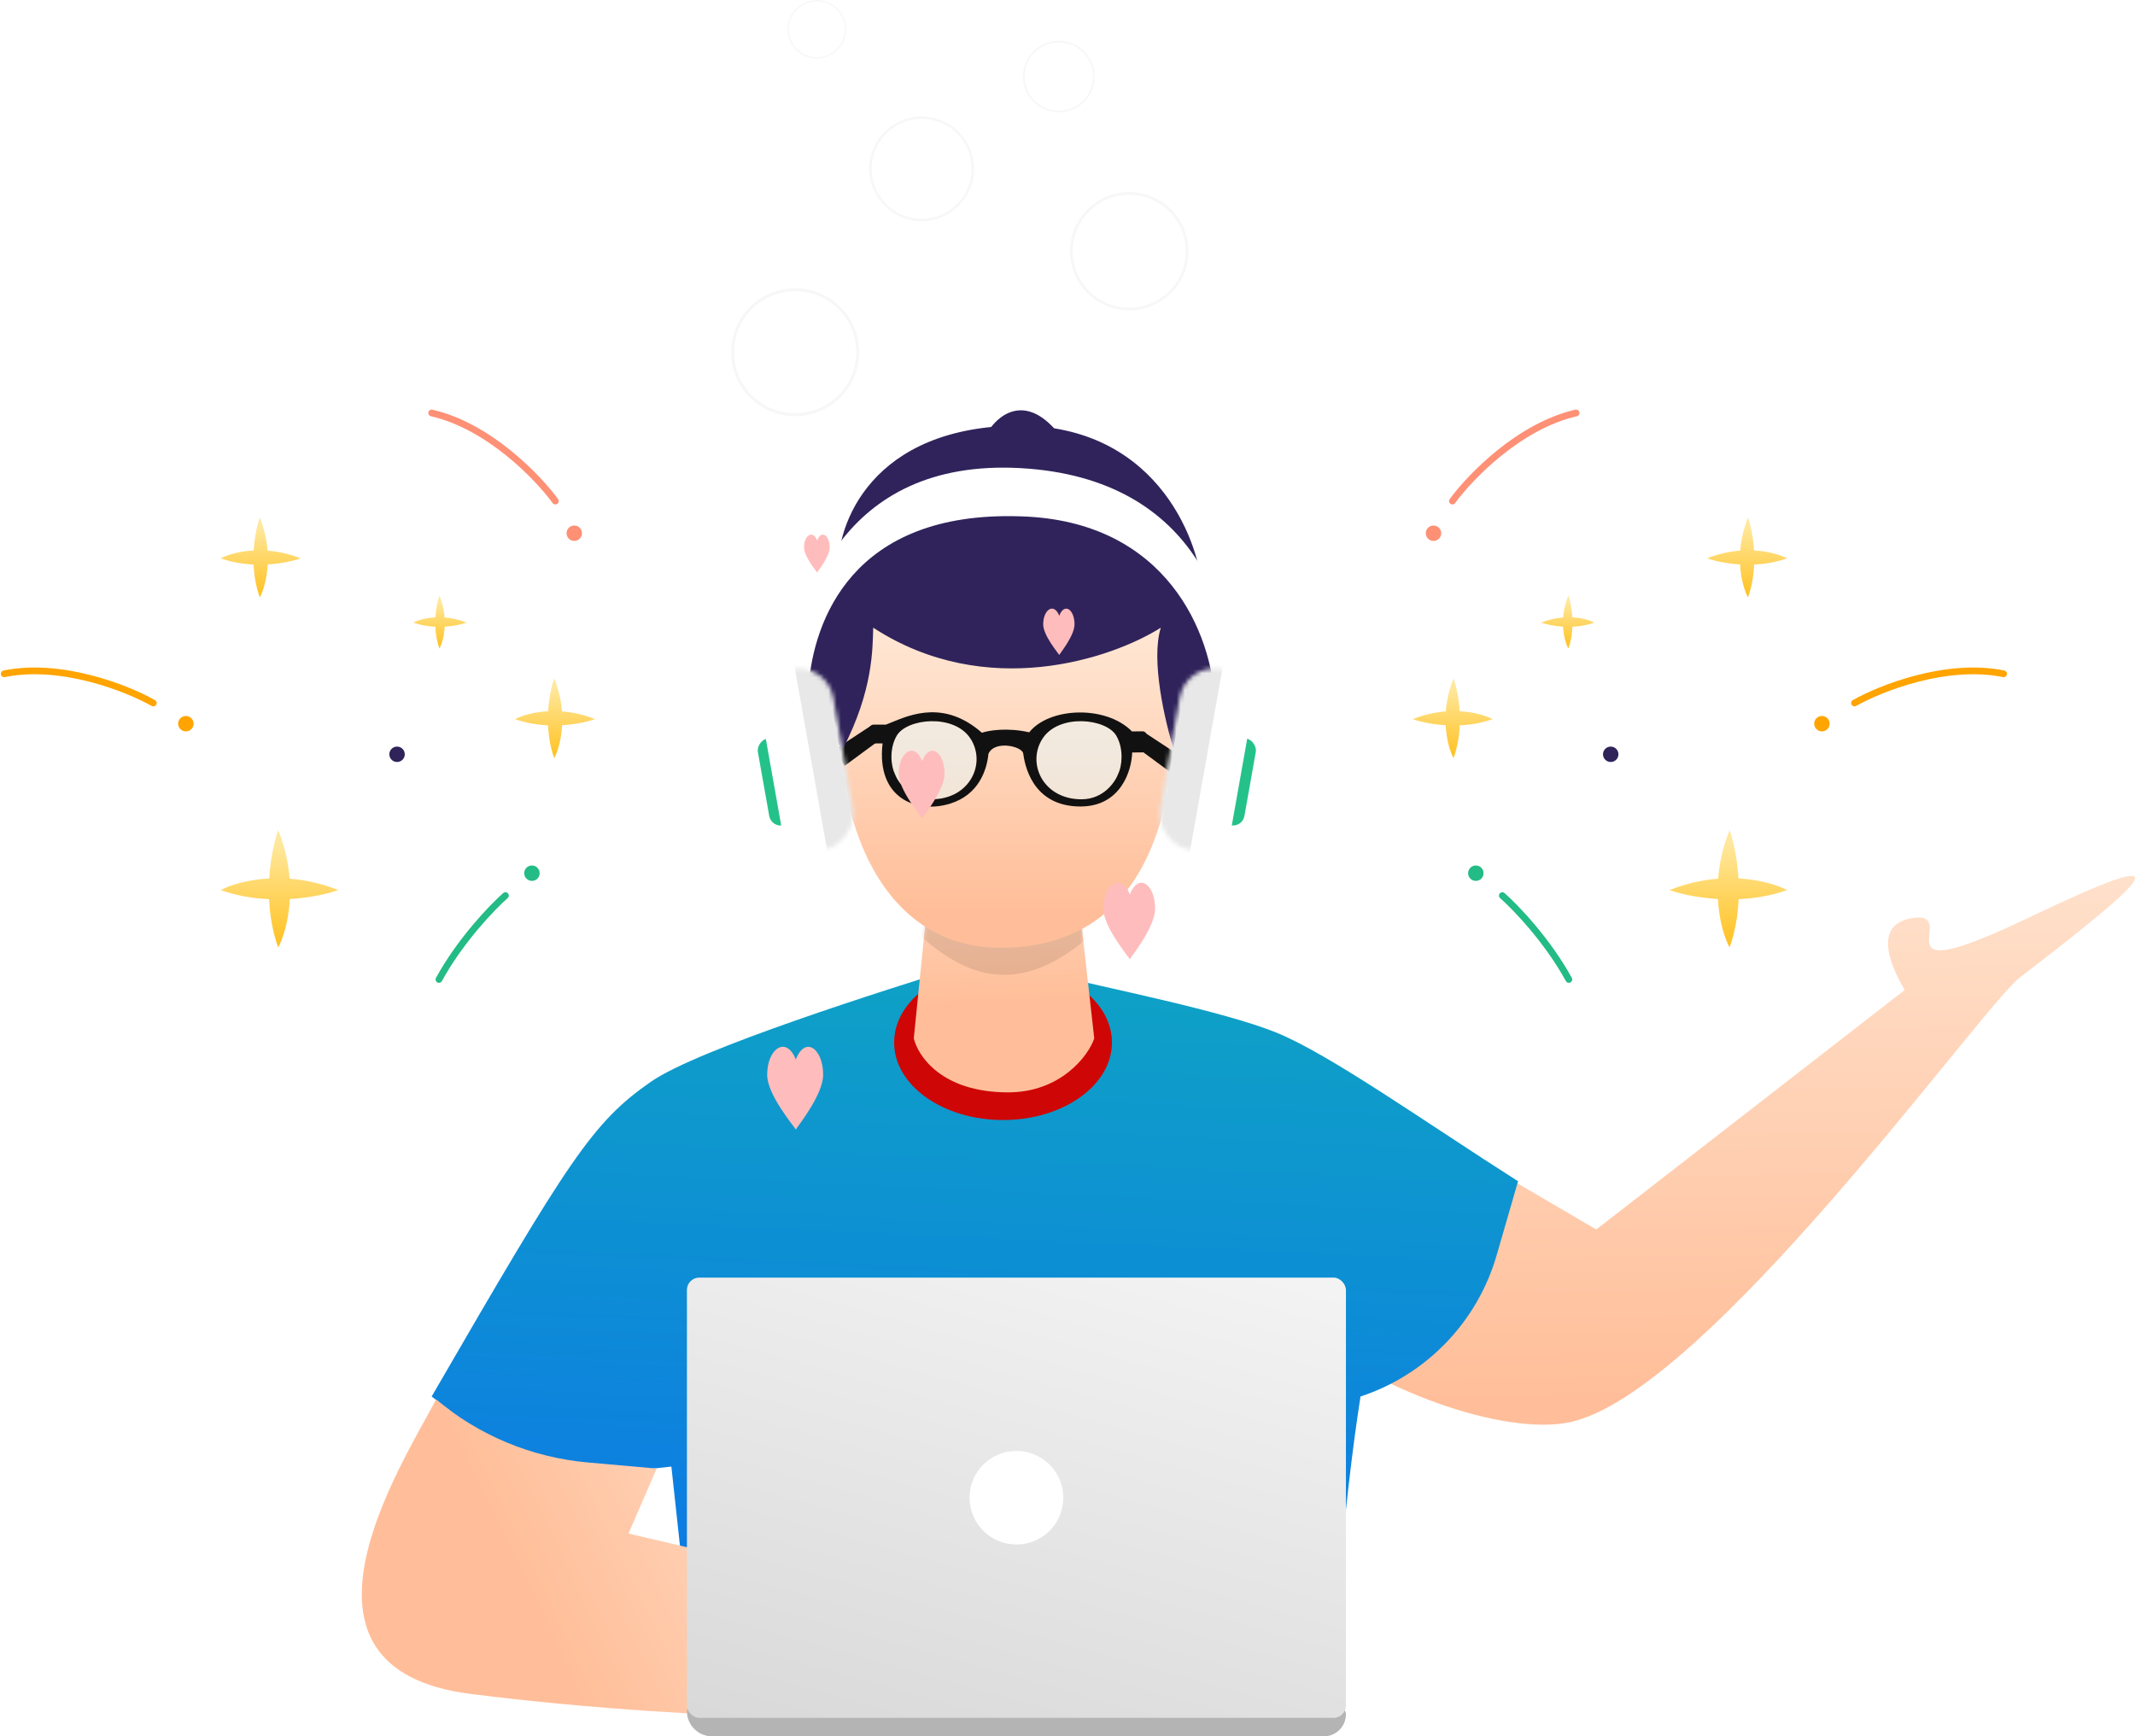 <svg width="509" height="414" viewBox="0 0 509 414" fill="none" xmlns="http://www.w3.org/2000/svg">
<path d="M380.56 293.153L340.847 269.875L309.654 316.227C327.877 331.413 358.493 342.457 374.313 339.084C406.779 332.164 472.387 240.119 481.491 233.112C512.481 209.256 522.555 200.202 483.776 218.739C446.805 236.413 466.387 218.739 457.328 218.739C446.447 219.499 450.052 229.142 454.092 236.053L380.56 293.153Z" fill="url(#paint0_linear)"/>
<path d="M155.231 257.889C166.435 250.12 210.707 236.126 230.15 230.1L250.721 232.341C263.681 235.549 291.481 241.019 304.269 246.196C317.056 251.372 340.263 267.88 361.913 281.647L356.81 299.293C352.214 315.188 340.07 327.791 324.356 332.972C320.312 358.65 316.825 400.395 317.401 413.336L166.95 413.22L160.062 349.682L129.081 352.995L102.91 332.972C135.68 276.376 141.226 267.6 155.231 257.889Z" fill="url(#paint1_linear)"/>
<path d="M112.19 403.891C64.52 397.856 95.524 349.615 103.976 333.683C114.199 342.275 126.817 347.517 140.119 348.697L156.558 350.155L149.832 365.65L222.454 382.626L232.643 410.848C225.386 409.615 171.469 411.396 112.19 403.891Z" fill="url(#paint2_linear)"/>
<path d="M235.22 103.445C237.566 99.208 244.294 93.278 252.44 103.445H235.22Z" fill="#30235B"/>
<ellipse cx="239.131" cy="248.576" rx="25.966" ry="18.476" fill="#CF0606"/>
<path d="M217.855 247.584L221.484 211.497H256.821L260.88 247.584C259.461 251.833 252.763 260.454 240.359 260.454C224.55 260.454 218.868 251.833 217.855 247.584Z" fill="url(#paint3_linear)"/>
<mask id="mask0" mask-type="alpha" maskUnits="userSpaceOnUse" x="217" y="211" width="44" height="50">
<path d="M217.855 247.584L221.484 211.497H256.821L260.888 247.657C259.469 251.907 252.748 260.456 240.344 260.456C224.535 260.456 218.868 251.833 217.855 247.584Z" fill="url(#paint4_linear)"/>
</mask>
<g mask="url(#mask0)">
<path opacity="0.1" d="M269.556 212.878C237.605 252.353 219.75 220.613 210.527 215.852L216.864 189.166L254.697 184.655L269.556 212.878Z" fill="black"/>
</g>
<path d="M238.518 225.984C200.41 225.984 193.856 171.364 205.631 146.38C232.123 114.049 265.239 132.909 278.485 146.38C281.674 167.2 285.19 225.984 238.518 225.984Z" fill="url(#paint5_linear)"/>
<path d="M279.135 184.198L271.67 178.706L272.824 174.618L281.352 180.232L279.135 184.198Z" fill="#111111"/>
<path d="M201.349 182.606L208.815 177.114L207.66 173.025L199.133 178.64L201.349 182.606Z" fill="#111111"/>
<path d="M208.181 149.663C235.198 167.239 265.15 156.986 276.748 149.663C274.306 157.354 277.766 172.137 279.801 178.567C297.38 155.708 291.633 143.364 286.562 140.05C285.717 128.657 275.345 100.172 240.524 101.522C205.702 102.872 198.946 127.531 199.932 136.674C186.747 154.565 194.592 172.057 200.951 178.567C208.181 164.551 208.016 154.718 208.181 149.663Z" fill="#30235B"/>
<g filter="url(#filter0_d)">
<path d="M243.291 119.112C202.96 117.764 193.974 144.246 192.768 159.627C192.671 160.86 191.662 161.831 190.425 161.831C189.105 161.831 188.053 160.73 188.171 159.416C189.932 139.695 200.463 105.24 243.291 107.616C286.535 110.015 294.996 144.388 293.67 163.551C293.599 164.578 292.731 165.354 291.702 165.354C290.579 165.354 289.678 164.443 289.633 163.321C288.996 147.421 278.409 120.129 243.291 119.112Z" fill="white"/>
</g>
<g filter="url(#filter1_d)">
<rect width="5.474" height="20.978" rx="2.737" transform="matrix(0.985 0.174 -0.175 0.985 294.477 171.643)" fill="#24C28A"/>
</g>
<g filter="url(#filter2_d)">
<rect width="16.862" height="43.7" rx="8.431" transform="matrix(0.985 0.174 -0.175 0.985 282.716 158.043)" fill="white"/>
</g>
<g filter="url(#filter3_d)">
<rect width="5.474" height="20.978" rx="2.737" transform="matrix(-0.985 0.174 0.175 0.985 185.593 171.643)" fill="#24C28A"/>
</g>
<g filter="url(#filter4_d)">
<rect width="16.862" height="43.7" rx="8.431" transform="matrix(-0.985 0.174 0.175 0.985 197.201 158.043)" fill="white"/>
</g>
<mask id="mask1" mask-type="alpha" maskUnits="userSpaceOnUse" x="181" y="159" width="23" height="44">
<rect width="16.862" height="43.7" rx="8.431" transform="matrix(-0.985 0.175 0.175 0.985 197.201 158.043)" fill="white"/>
</mask>
<g mask="url(#mask1)">
<rect width="21.934" height="47.437" transform="matrix(0.985 -0.175 0.175 0.985 189.26 158.043)" fill="#E8E8E8"/>
</g>
<mask id="mask2" mask-type="alpha" maskUnits="userSpaceOnUse" x="276" y="159" width="22" height="44">
<rect width="16.862" height="43.7" rx="8.431" transform="matrix(0.985 0.175 -0.175 0.985 282.716 158.043)" fill="white"/>
</mask>
<g mask="url(#mask2)">
<rect width="21.934" height="47.437" transform="matrix(-0.985 -0.175 -0.175 0.985 291.68 158.043)" fill="#E8E8E8"/>
</g>
<path opacity="0.5" d="M222.097 190.578C216.706 190.578 213.991 186.336 213.301 184.441C212.508 182.857 211.881 178.729 213.76 175.45C216.148 171.281 227.375 170.119 231.307 176.009C235.24 181.898 231.307 190.578 222.097 190.578Z" fill="#E6FCFF"/>
<path opacity="0.5" d="M257.82 190.578C263.211 190.578 265.926 186.336 266.616 184.441C267.409 182.857 268.036 178.729 266.157 175.45C263.769 171.281 252.542 170.119 248.61 176.009C244.677 181.898 248.61 190.578 257.82 190.578Z" fill="#E6FCFF"/>
<path fill-rule="evenodd" clip-rule="evenodd" d="M234.093 174.709C225.3 166.999 217.358 170.261 212.652 172.194L212.652 172.194C212.129 172.409 211.646 172.608 211.206 172.773L208.259 172.778C207.704 172.779 207.256 173.232 207.261 173.787L207.283 176.257C207.288 176.806 207.734 177.248 208.283 177.248L210.413 177.248C208.87 190.476 218.64 194.016 226.453 191.632C233.419 189.506 235.284 183.491 235.656 179.717C237.147 176.421 243.679 177.944 243.938 179.644C243.944 179.684 243.951 179.728 243.958 179.777L243.958 179.778C244.265 181.848 245.809 192.278 257.569 192.293C267.202 192.305 269.815 183.712 269.917 179.414L272.41 179.392C272.963 179.387 273.406 178.935 273.401 178.383L273.375 175.36C273.37 174.808 272.918 174.364 272.366 174.369L269.873 174.391C263.598 168.044 250.119 168.639 245.372 174.609C240.134 173.403 235.67 174.173 234.093 174.709ZM222.097 190.578C216.706 190.578 213.991 186.336 213.301 184.441C212.508 182.857 211.881 178.729 213.76 175.45C216.148 171.281 227.375 170.119 231.308 176.009C235.24 181.898 231.308 190.578 222.097 190.578ZM266.617 184.441C265.927 186.336 263.212 190.578 257.821 190.578C248.611 190.578 244.678 181.898 248.611 176.008C252.543 170.119 263.77 171.281 266.158 175.45C268.037 178.729 267.41 182.857 266.617 184.441Z" fill="#111111"/>
<path d="M163.763 407.983C163.763 407.429 164.212 406.98 164.766 406.98H319.126C320.095 406.98 320.881 407.766 320.881 408.735C320.881 411.643 318.523 414 315.616 414H169.78C166.457 414 163.763 411.306 163.763 407.983Z" fill="#B4B4B4"/>
<rect x="163.763" y="304.621" width="157.118" height="104.965" rx="2.947" fill="url(#paint6_linear)"/>
<ellipse cx="242.322" cy="357.104" rx="11.174" ry="11.157" fill="white"/>
<path fill-rule="evenodd" clip-rule="evenodd" d="M130.684 169.583C130.883 166.18 131.563 163.331 132.129 161.748C133.242 164.525 133.792 167.191 133.978 169.623C136.413 169.808 139.083 170.357 141.864 171.468C140.279 172.034 137.426 172.712 134.018 172.911C133.828 176.524 132.897 179.33 132.129 180.768C131.195 178.156 130.768 175.469 130.657 172.938C128.123 172.827 125.432 172.401 122.816 171.468C124.255 170.702 127.066 169.773 130.684 169.583Z" fill="url(#paint7_linear)"/>
<path fill-rule="evenodd" clip-rule="evenodd" d="M103.803 147.195C103.935 144.93 104.388 143.033 104.765 141.98C105.506 143.828 105.872 145.603 105.995 147.221C107.616 147.345 109.394 147.71 111.245 148.45C110.189 148.826 108.291 149.278 106.022 149.41C105.896 151.815 105.276 153.683 104.765 154.64C104.143 152.901 103.859 151.113 103.785 149.428C102.098 149.354 100.307 149.071 98.566 148.45C99.524 147.939 101.395 147.321 103.803 147.195Z" fill="url(#paint8_linear)"/>
<path fill-rule="evenodd" clip-rule="evenodd" d="M60.49 131.244C60.689 127.842 61.368 124.993 61.935 123.41C63.048 126.187 63.598 128.853 63.784 131.284C66.219 131.47 68.889 132.019 71.67 133.13C70.084 133.695 67.232 134.374 63.824 134.573C63.634 138.185 62.703 140.992 61.935 142.43C61 139.818 60.574 137.131 60.463 134.6C57.928 134.489 55.237 134.063 52.621 133.13C54.061 132.363 56.872 131.434 60.49 131.244Z" fill="url(#paint9_linear)"/>
<path fill-rule="evenodd" clip-rule="evenodd" d="M64.198 209.45C64.492 204.444 65.491 200.253 66.324 197.923C67.961 202.009 68.77 205.932 69.044 209.509C72.626 209.782 76.555 210.59 80.646 212.224C78.313 213.056 74.116 214.054 69.103 214.347C68.823 219.662 67.454 223.792 66.324 225.907C64.95 222.063 64.322 218.11 64.159 214.387C60.43 214.223 56.471 213.597 52.621 212.224C54.74 211.096 58.875 209.729 64.198 209.45Z" fill="url(#paint10_linear)"/>
<ellipse cx="94.661" cy="179.847" rx="1.841" ry="1.838" fill="#2F235A"/>
<ellipse cx="136.909" cy="127.14" rx="1.841" ry="1.838" fill="#FE9076"/>
<ellipse cx="44.311" cy="172.549" rx="1.841" ry="1.838" fill="#FFA400"/>
<ellipse cx="126.818" cy="208.198" rx="1.841" ry="1.838" fill="#23BB86"/>
<path d="M132.398 119.468C128.235 113.76 116.511 101.569 102.91 98.465" stroke="#FE9076" stroke-width="1.603" stroke-linecap="round"/>
<path d="M36.543 167.622C30.391 164.14 14.67 157.873 1 160.655" stroke="#FFA400" stroke-width="1.603" stroke-linecap="round"/>
<path d="M120.499 213.538C117.346 216.315 109.762 224.202 104.645 233.534" stroke="#23BB86" stroke-width="1.603" stroke-linecap="round"/>
<path fill-rule="evenodd" clip-rule="evenodd" d="M347.984 169.583C347.785 166.18 347.105 163.331 346.539 161.748C345.426 164.525 344.876 167.191 344.69 169.623C342.255 169.808 339.585 170.357 336.804 171.468C338.389 172.034 341.242 172.712 344.65 172.911C344.84 176.524 345.771 179.33 346.539 180.768C347.473 178.156 347.9 175.469 348.011 172.938C350.545 172.827 353.236 172.401 355.852 171.468C354.412 170.702 351.602 169.773 347.984 169.583Z" fill="url(#paint11_linear)"/>
<path fill-rule="evenodd" clip-rule="evenodd" d="M374.865 147.195C374.733 144.93 374.28 143.033 373.903 141.98C373.162 143.828 372.796 145.603 372.673 147.221C371.052 147.345 369.274 147.71 367.423 148.45C368.479 148.826 370.377 149.278 372.646 149.41C372.772 151.815 373.392 153.683 373.903 154.64C374.525 152.901 374.809 151.113 374.883 149.428C376.57 149.354 378.361 149.071 380.102 148.45C379.144 147.939 377.273 147.321 374.865 147.195Z" fill="url(#paint12_linear)"/>
<path fill-rule="evenodd" clip-rule="evenodd" d="M418.178 131.244C417.979 127.842 417.299 124.993 416.733 123.41C415.62 126.187 415.07 128.853 414.884 131.284C412.449 131.47 409.779 132.019 406.998 133.13C408.584 133.695 411.436 134.374 414.844 134.573C415.034 138.185 415.965 140.992 416.733 142.43C417.668 139.818 418.094 137.131 418.205 134.6C420.74 134.489 423.43 134.063 426.046 133.13C424.607 132.363 421.796 131.434 418.178 131.244Z" fill="url(#paint13_linear)"/>
<path fill-rule="evenodd" clip-rule="evenodd" d="M414.469 209.45C414.176 204.444 413.177 200.253 412.343 197.923C410.707 202.009 409.898 205.932 409.624 209.509C406.042 209.782 402.113 210.59 398.022 212.224C400.354 213.056 404.551 214.054 409.565 214.347C409.845 219.662 411.214 223.792 412.343 225.907C413.718 222.063 414.345 218.11 414.509 214.387C418.238 214.223 422.197 213.597 426.046 212.224C423.928 211.096 419.792 209.729 414.469 209.45Z" fill="url(#paint14_linear)"/>
<ellipse rx="1.841" ry="1.838" transform="matrix(-1 0 0 1 384.007 179.847)" fill="#2F235A"/>
<ellipse rx="1.841" ry="1.838" transform="matrix(-1 0 0 1 341.759 127.14)" fill="#FE9076"/>
<ellipse rx="1.841" ry="1.838" transform="matrix(-1 0 0 1 434.357 172.549)" fill="#FFA400"/>
<ellipse rx="1.841" ry="1.838" transform="matrix(-1 0 0 1 351.85 208.198)" fill="#23BB86"/>
<path d="M346.27 119.468C350.433 113.76 362.157 101.569 375.758 98.465" stroke="#FE9076" stroke-width="1.603" stroke-linecap="round"/>
<path d="M442.125 167.622C448.277 164.14 463.998 157.873 477.668 160.655" stroke="#FFA400" stroke-width="1.603" stroke-linecap="round"/>
<path d="M358.169 213.538C361.322 216.315 368.906 224.202 374.024 233.534" stroke="#23BB86" stroke-width="1.603" stroke-linecap="round"/>
<path d="M269.363 213.264C267.275 207.933 263.05 210.837 263.05 216.644C263.05 221.004 268.843 227.826 269.363 228.712C269.887 227.826 275.391 221.004 275.391 216.644C275.391 210.881 271.454 207.933 269.363 213.264Z" fill="#FFBCBC"/>
<path d="M283.017 59.895C283.017 67.503 276.841 73.671 269.221 73.671C261.601 73.671 255.424 67.503 255.424 59.895C255.424 52.288 261.601 46.12 269.221 46.12C276.841 46.12 283.017 52.288 283.017 59.895Z" stroke="#F7F7F7" stroke-width="0.65"/>
<path d="M219.852 181.476C218.004 176.758 214.265 179.328 214.265 184.468C214.265 188.327 219.391 194.364 219.852 195.149C220.315 194.364 225.187 188.327 225.187 184.468C225.187 179.367 221.703 176.758 219.852 181.476Z" fill="#FFBCBC"/>
<path d="M231.936 40.256C231.936 46.989 226.47 52.448 219.726 52.448C212.982 52.448 207.515 46.989 207.515 40.256C207.515 33.523 212.982 28.064 219.726 28.064C226.47 28.064 231.936 33.523 231.936 40.256Z" stroke="#F7F7F7" stroke-width="0.575"/>
<path d="M252.526 146.81C251.263 143.583 248.705 145.341 248.705 148.856C248.705 151.495 252.211 155.624 252.526 156.161C252.843 155.624 256.175 151.495 256.175 148.856C256.175 145.367 253.792 143.583 252.526 146.81Z" fill="#FFBCBC"/>
<path d="M260.791 18.249C260.791 22.854 257.053 26.588 252.44 26.588C247.828 26.588 244.089 22.854 244.089 18.249C244.089 13.644 247.828 9.911 252.44 9.911C257.053 9.911 260.791 13.644 260.791 18.249Z" stroke="#F7F7F7" stroke-width="0.393"/>
<path d="M194.811 128.854C193.777 126.214 191.685 127.652 191.685 130.528C191.685 132.688 194.554 136.066 194.811 136.506C195.071 136.066 197.797 132.688 197.797 130.528C197.797 127.674 195.847 126.214 194.811 128.854Z" fill="#FFBCBC"/>
<path d="M201.573 6.984C201.573 10.752 198.514 13.806 194.74 13.806C190.966 13.806 187.907 10.752 187.907 6.984C187.907 3.216 190.966 0.161 194.74 0.161C198.514 0.161 201.573 3.216 201.573 6.984Z" stroke="#F7F7F7" stroke-width="0.322"/>
<path d="M189.725 252.622C187.467 246.857 182.898 249.997 182.898 256.277C182.898 260.992 189.162 268.368 189.725 269.327C190.291 268.368 196.244 260.992 196.244 256.277C196.244 250.045 191.986 246.857 189.725 252.622Z" fill="#FFBCBC"/>
<path d="M204.49 83.978C204.49 92.205 197.811 98.875 189.571 98.875C181.331 98.875 174.652 92.205 174.652 83.978C174.652 75.752 181.331 69.082 189.571 69.082C197.811 69.082 204.49 75.752 204.49 83.978Z" stroke="#F7F7F7" stroke-width="0.703"/>
<defs>
<filter id="filter0_d" x="154.162" y="77.499" width="173.636" height="125.855" filterUnits="userSpaceOnUse" color-interpolation-filters="sRGB">
<feFlood flood-opacity="0" result="BackgroundImageFix"/>
<feColorMatrix in="SourceAlpha" type="matrix" values="0 0 0 0 0 0 0 0 0 0 0 0 0 0 0 0 0 0 127 0"/>
<feOffset dy="4"/>
<feGaussianBlur stdDeviation="17"/>
<feColorMatrix type="matrix" values="0 0 0 0 0.039 0 0 0 0 0.065 0 0 0 0 0.104 0 0 0 0.13 0"/>
<feBlend mode="normal" in2="BackgroundImageFix" result="effect1_dropShadow"/>
<feBlend mode="normal" in="SourceGraphic" in2="effect1_dropShadow" result="shape"/>
</filter>
<filter id="filter1_d" x="257.246" y="142.078" width="76.186" height="88.739" filterUnits="userSpaceOnUse" color-interpolation-filters="sRGB">
<feFlood flood-opacity="0" result="BackgroundImageFix"/>
<feColorMatrix in="SourceAlpha" type="matrix" values="0 0 0 0 0 0 0 0 0 0 0 0 0 0 0 0 0 0 127 0"/>
<feOffset dy="4"/>
<feGaussianBlur stdDeviation="17"/>
<feColorMatrix type="matrix" values="0 0 0 0 0.039 0 0 0 0 0.065 0 0 0 0 0.104 0 0 0 0.13 0"/>
<feBlend mode="normal" in2="BackgroundImageFix" result="effect1_dropShadow"/>
<feBlend mode="normal" in="SourceGraphic" in2="effect1_dropShadow" result="shape"/>
</filter>
<filter id="filter2_d" x="242.418" y="129.383" width="89.558" height="111.288" filterUnits="userSpaceOnUse" color-interpolation-filters="sRGB">
<feFlood flood-opacity="0" result="BackgroundImageFix"/>
<feColorMatrix in="SourceAlpha" type="matrix" values="0 0 0 0 0 0 0 0 0 0 0 0 0 0 0 0 0 0 127 0"/>
<feOffset dy="4"/>
<feGaussianBlur stdDeviation="17"/>
<feColorMatrix type="matrix" values="0 0 0 0 0.039 0 0 0 0 0.065 0 0 0 0 0.104 0 0 0 0.13 0"/>
<feBlend mode="normal" in2="BackgroundImageFix" result="effect1_dropShadow"/>
<feBlend mode="normal" in="SourceGraphic" in2="effect1_dropShadow" result="shape"/>
</filter>
<filter id="filter3_d" x="146.638" y="142.078" width="76.186" height="88.739" filterUnits="userSpaceOnUse" color-interpolation-filters="sRGB">
<feFlood flood-opacity="0" result="BackgroundImageFix"/>
<feColorMatrix in="SourceAlpha" type="matrix" values="0 0 0 0 0 0 0 0 0 0 0 0 0 0 0 0 0 0 127 0"/>
<feOffset dy="4"/>
<feGaussianBlur stdDeviation="17"/>
<feColorMatrix type="matrix" values="0 0 0 0 0.039 0 0 0 0 0.065 0 0 0 0 0.104 0 0 0 0.13 0"/>
<feBlend mode="normal" in2="BackgroundImageFix" result="effect1_dropShadow"/>
<feBlend mode="normal" in="SourceGraphic" in2="effect1_dropShadow" result="shape"/>
</filter>
<filter id="filter4_d" x="147.94" y="129.383" width="89.558" height="111.288" filterUnits="userSpaceOnUse" color-interpolation-filters="sRGB">
<feFlood flood-opacity="0" result="BackgroundImageFix"/>
<feColorMatrix in="SourceAlpha" type="matrix" values="0 0 0 0 0 0 0 0 0 0 0 0 0 0 0 0 0 0 127 0"/>
<feOffset dy="4"/>
<feGaussianBlur stdDeviation="17"/>
<feColorMatrix type="matrix" values="0 0 0 0 0.039 0 0 0 0 0.065 0 0 0 0 0.104 0 0 0 0.13 0"/>
<feBlend mode="normal" in2="BackgroundImageFix" result="effect1_dropShadow"/>
<feBlend mode="normal" in="SourceGraphic" in2="effect1_dropShadow" result="shape"/>
</filter>
<linearGradient id="paint0_linear" x1="390.689" y1="158.048" x2="393.328" y2="333.613" gradientUnits="userSpaceOnUse">
<stop stop-color="#FFEFE0"/>
<stop offset="1" stop-color="#FFBE99"/>
</linearGradient>
<linearGradient id="paint1_linear" x1="245.8" y1="199.972" x2="234.434" y2="447.08" gradientUnits="userSpaceOnUse">
<stop stop-color="#0FAABF"/>
<stop offset="1" stop-color="#0B68F2"/>
</linearGradient>
<linearGradient id="paint2_linear" x1="227.157" y1="286.988" x2="108.579" y2="343.903" gradientUnits="userSpaceOnUse">
<stop offset="0.068" stop-color="#FFEFE0"/>
<stop offset="1" stop-color="#FFBE99"/>
</linearGradient>
<linearGradient id="paint3_linear" x1="238.149" y1="172.677" x2="240.222" y2="238.949" gradientUnits="userSpaceOnUse">
<stop stop-color="#FFEFE0"/>
<stop offset="1" stop-color="#FFBE99"/>
</linearGradient>
<linearGradient id="paint4_linear" x1="238.149" y1="172.677" x2="235.244" y2="248.178" gradientUnits="userSpaceOnUse">
<stop stop-color="#FFEFE0"/>
<stop offset="1" stop-color="#FFBE99"/>
</linearGradient>
<linearGradient id="paint5_linear" x1="241.604" y1="137.346" x2="241.604" y2="216.927" gradientUnits="userSpaceOnUse">
<stop stop-color="#FFEFE0"/>
<stop offset="1" stop-color="#FFBE99"/>
</linearGradient>
<linearGradient id="paint6_linear" x1="274.765" y1="225.845" x2="216.834" y2="434.024" gradientUnits="userSpaceOnUse">
<stop offset="0.017" stop-color="white"/>
<stop offset="1" stop-color="#D7D7D7"/>
</linearGradient>
<linearGradient id="paint7_linear" x1="132.34" y1="163.772" x2="132.34" y2="181.631" gradientUnits="userSpaceOnUse">
<stop stop-color="#FFE89E"/>
<stop offset="1" stop-color="#FFBF1A"/>
</linearGradient>
<linearGradient id="paint8_linear" x1="104.905" y1="143.327" x2="104.905" y2="155.214" gradientUnits="userSpaceOnUse">
<stop stop-color="#FFE89E"/>
<stop offset="1" stop-color="#FFBF1A"/>
</linearGradient>
<linearGradient id="paint9_linear" x1="62.146" y1="125.434" x2="62.146" y2="143.293" gradientUnits="userSpaceOnUse">
<stop stop-color="#FFE89E"/>
<stop offset="1" stop-color="#FFBF1A"/>
</linearGradient>
<linearGradient id="paint10_linear" x1="66.634" y1="200.902" x2="66.634" y2="227.176" gradientUnits="userSpaceOnUse">
<stop stop-color="#FFE89E"/>
<stop offset="1" stop-color="#FFBF1A"/>
</linearGradient>
<linearGradient id="paint11_linear" x1="346.328" y1="163.772" x2="346.328" y2="181.631" gradientUnits="userSpaceOnUse">
<stop stop-color="#FFE89E"/>
<stop offset="1" stop-color="#FFBF1A"/>
</linearGradient>
<linearGradient id="paint12_linear" x1="373.763" y1="143.327" x2="373.763" y2="155.214" gradientUnits="userSpaceOnUse">
<stop stop-color="#FFE89E"/>
<stop offset="1" stop-color="#FFBF1A"/>
</linearGradient>
<linearGradient id="paint13_linear" x1="416.522" y1="125.434" x2="416.522" y2="143.293" gradientUnits="userSpaceOnUse">
<stop stop-color="#FFE89E"/>
<stop offset="1" stop-color="#FFBF1A"/>
</linearGradient>
<linearGradient id="paint14_linear" x1="412.034" y1="200.902" x2="412.034" y2="227.176" gradientUnits="userSpaceOnUse">
<stop stop-color="#FFE89E"/>
<stop offset="1" stop-color="#FFBF1A"/>
</linearGradient>
</defs>
</svg>
